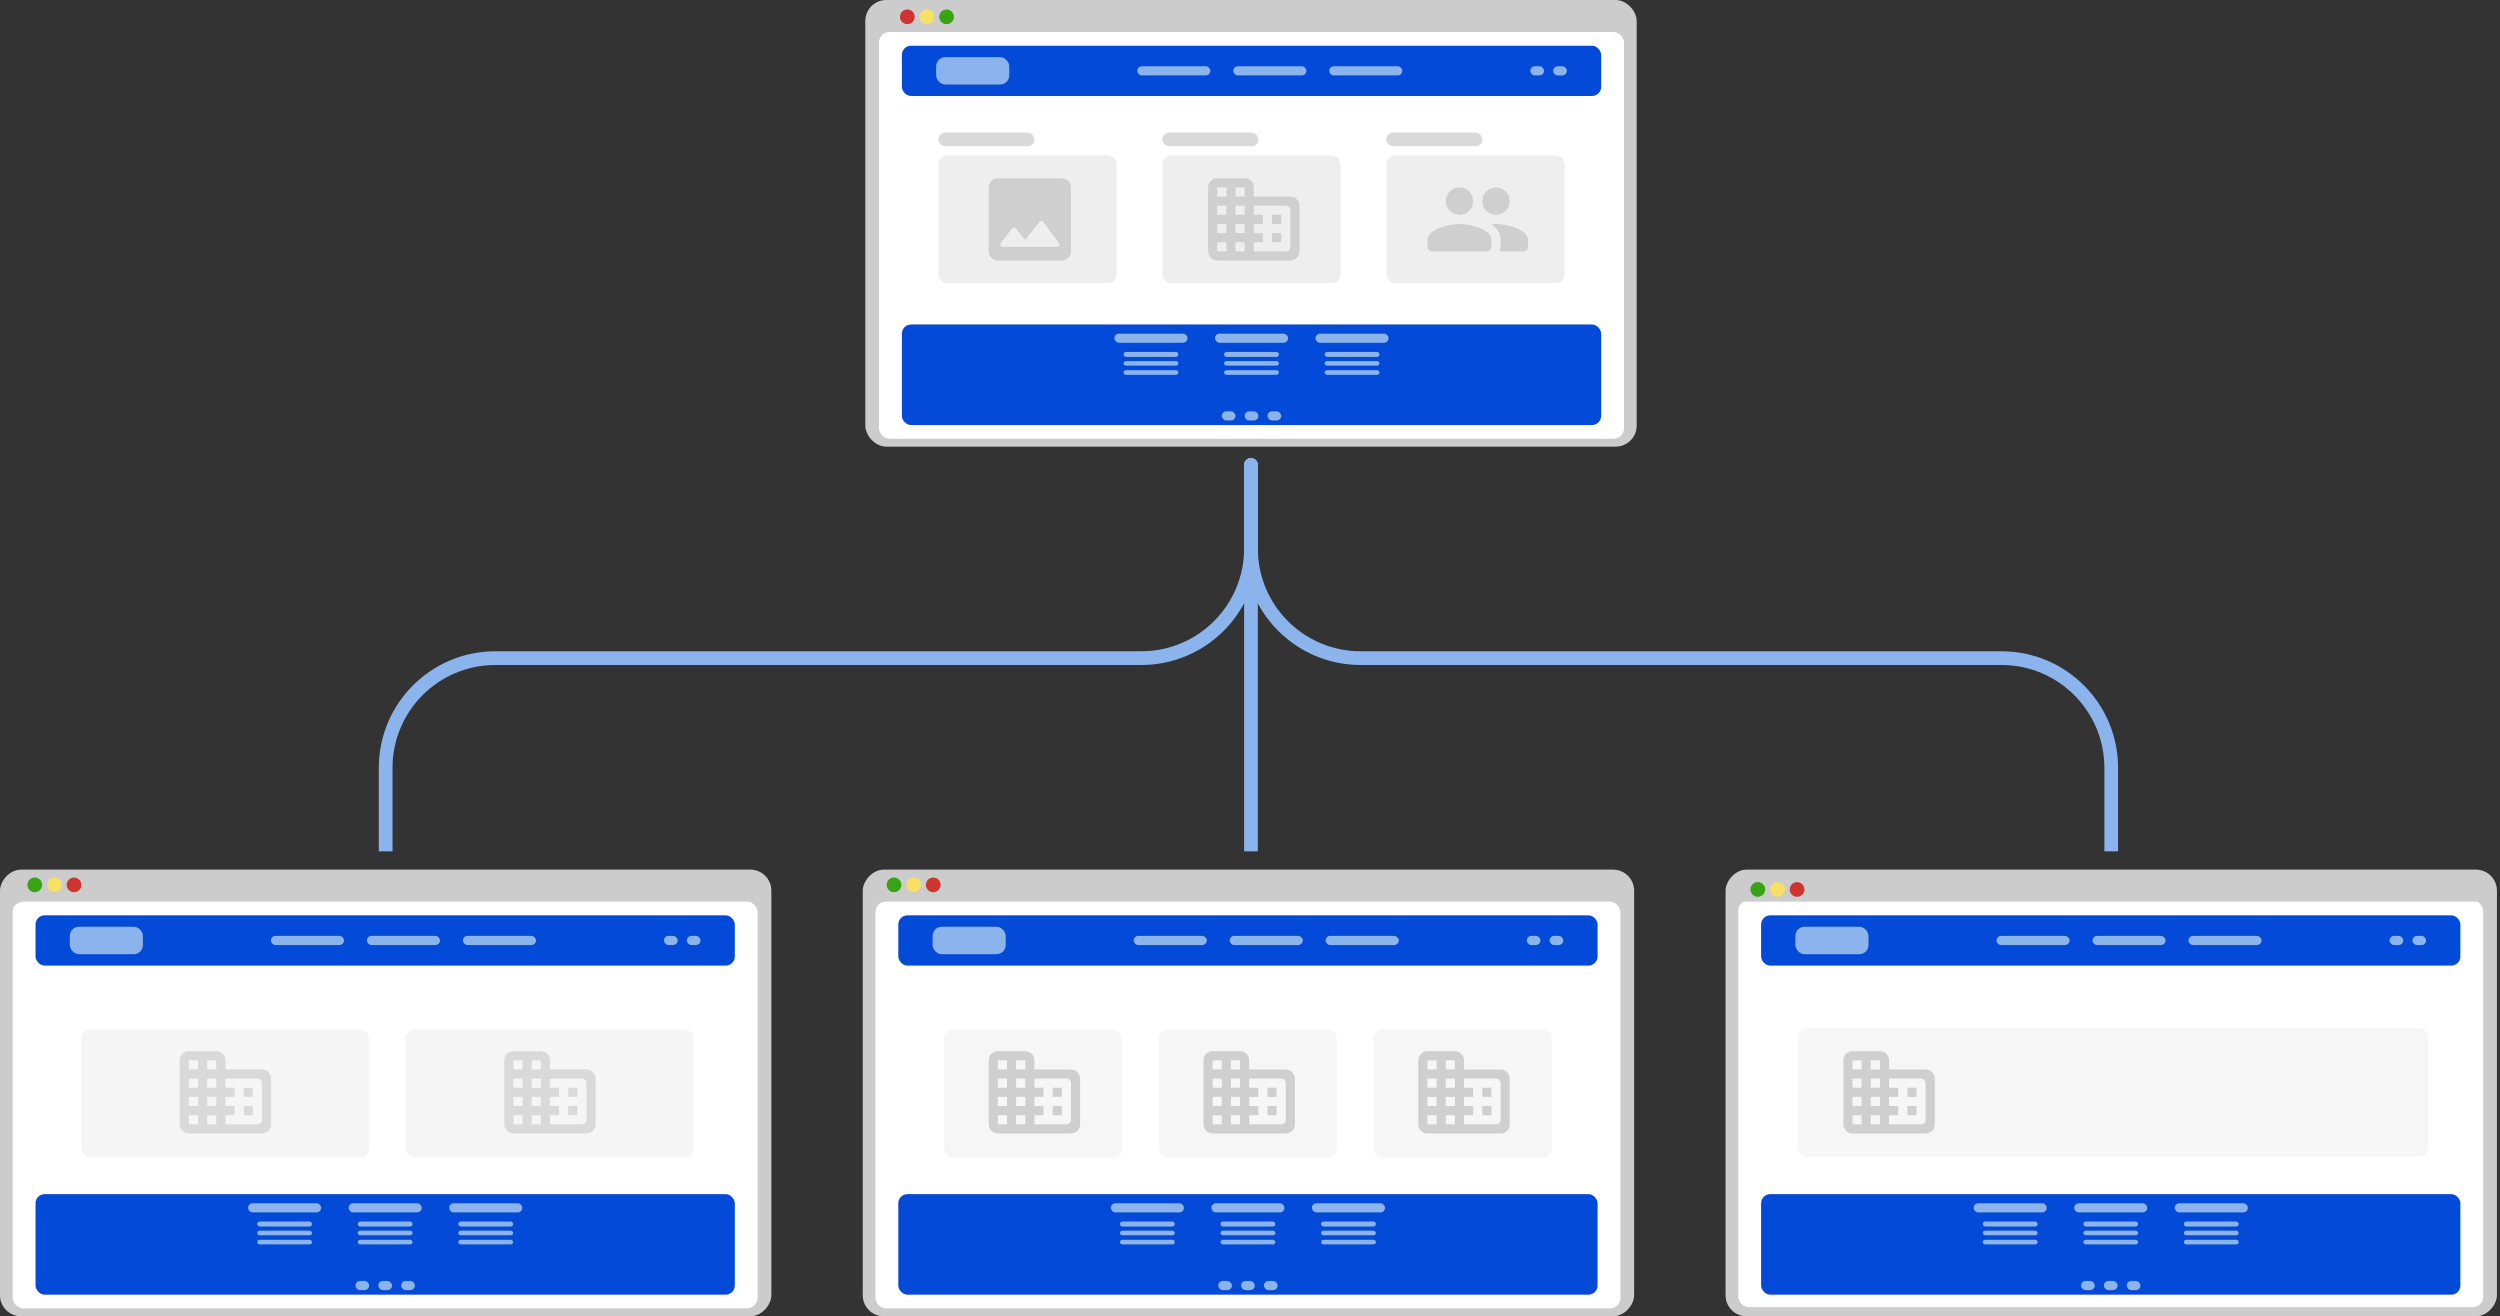 <svg width="547" height="288" viewBox="0 0 547 288" fill="none" xmlns="http://www.w3.org/2000/svg">
<rect x="0" y="0" width="547" height="288" fill="#333333" stroke="none"/>
<rect x="189.328" width="168.777" height="97.725" rx="4.599" fill="white" fill-opacity="0.75"/>
<circle cx="198.524" cy="3.679" r="1.61" fill="#CF352F"/>
<circle cx="202.813" cy="3.679" r="1.61" fill="#F7E064"/>
<circle cx="207.11" cy="3.679" r="1.61" fill="#38A413"/>
<g clip-path="url(#clip0_1619_6970)">
<rect x="192.328" y="7" width="163" height="89" rx="2.3" fill="white"/>
<rect x="197.328" y="71" width="153" height="22" rx="2" fill="#034AD8"/>
<g clip-path="url(#clip1_1619_6970)">
<rect x="243.828" y="73" width="16" height="2" rx="1" fill="#8BB4ED"/>
<rect x="245.828" y="77" width="12" height="1.091" rx="0.545" fill="#8BB4ED"/>
<rect x="245.828" y="79" width="12" height="1" rx="0.5" fill="#8BB4ED"/>
<rect x="245.828" y="81" width="12" height="1" rx="0.5" fill="#8BB4ED"/>
</g>
<g clip-path="url(#clip2_1619_6970)">
<rect x="265.828" y="73" width="16" height="2" rx="1" fill="#8BB4ED"/>
<rect x="267.828" y="77" width="12" height="1.091" rx="0.545" fill="#8BB4ED"/>
<rect x="267.828" y="79" width="12" height="1" rx="0.5" fill="#8BB4ED"/>
<rect x="267.828" y="81" width="12" height="1" rx="0.5" fill="#8BB4ED"/>
</g>
<g clip-path="url(#clip3_1619_6970)">
<rect x="287.828" y="73" width="16" height="2" rx="1" fill="#8BB4ED"/>
<rect x="289.828" y="77" width="12" height="1.091" rx="0.545" fill="#8BB4ED"/>
<rect x="289.828" y="79" width="12" height="1" rx="0.5" fill="#8BB4ED"/>
<rect x="289.828" y="81" width="12" height="1" rx="0.5" fill="#8BB4ED"/>
</g>
<rect x="267.328" y="90" width="3" height="2" rx="1" fill="#8BB4ED"/>
<rect x="272.328" y="90" width="3" height="2" rx="1" fill="#8BB4ED"/>
<rect x="277.328" y="90" width="3" height="2" rx="1" fill="#8BB4ED"/>
<rect x="197.328" y="10" width="153" height="11" rx="2" fill="#034AD8"/>
<rect x="204.828" y="12.5" width="16" height="6" rx="2" fill="#8BB4ED"/>
<rect x="248.828" y="14.5" width="16" height="2" rx="1" fill="#8BB4ED"/>
<rect x="269.828" y="14.5" width="16" height="2" rx="1" fill="#8BB4ED"/>
<rect x="290.828" y="14.5" width="16" height="2" rx="1" fill="#8BB4ED"/>
<rect x="334.828" y="14.5" width="3" height="2" rx="1" fill="#8BB4ED"/>
<rect x="339.828" y="14.5" width="3" height="2" rx="1" fill="#8BB4ED"/>
<rect x="205.328" y="34" width="39" height="28" rx="2" fill="#EEEEEE"/>
<g clip-path="url(#clip4_1619_6970)">
<path d="M234.328 55V41C234.328 39.9 233.428 39 232.328 39H218.328C217.228 39 216.328 39.9 216.328 41V55C216.328 56.1 217.228 57 218.328 57H232.328C233.428 57 234.328 56.1 234.328 55ZM222.228 49.98L224.328 52.51L227.428 48.52C227.628 48.26 228.028 48.26 228.228 48.53L231.738 53.21C231.988 53.54 231.748 54.01 231.338 54.01H219.348C218.928 54.01 218.698 53.53 218.958 53.2L221.448 50C221.638 49.74 222.018 49.73 222.228 49.98Z" fill="#CFCFCF"/>
</g>
<rect x="254.328" y="34" width="39" height="28" rx="2" fill="#EEEEEE"/>
<g clip-path="url(#clip5_1619_6970)">
<path d="M274.328 43V41C274.328 39.9 273.428 39 272.328 39H266.328C265.228 39 264.328 39.9 264.328 41V55C264.328 56.1 265.228 57 266.328 57H282.328C283.428 57 284.328 56.1 284.328 55V45C284.328 43.9 283.428 43 282.328 43H274.328ZM268.328 55H266.328V53H268.328V55ZM268.328 51H266.328V49H268.328V51ZM268.328 47H266.328V45H268.328V47ZM268.328 43H266.328V41H268.328V43ZM272.328 55H270.328V53H272.328V55ZM272.328 51H270.328V49H272.328V51ZM272.328 47H270.328V45H272.328V47ZM272.328 43H270.328V41H272.328V43ZM281.328 55H274.328V53H276.328V51H274.328V49H276.328V47H274.328V45H281.328C281.878 45 282.328 45.45 282.328 46V54C282.328 54.55 281.878 55 281.328 55ZM280.328 47H278.328V49H280.328V47ZM280.328 51H278.328V53H280.328V51Z" fill="#CFCFCF"/>
</g>
<rect x="303.328" y="34" width="39" height="28" rx="2" fill="#EEEEEE"/>
<g clip-path="url(#clip6_1619_6970)">
<path d="M327.328 47C328.988 47 330.318 45.66 330.318 44C330.318 42.34 328.988 41 327.328 41C325.668 41 324.328 42.34 324.328 44C324.328 45.66 325.668 47 327.328 47ZM319.328 47C320.988 47 322.318 45.66 322.318 44C322.318 42.34 320.988 41 319.328 41C317.668 41 316.328 42.34 316.328 44C316.328 45.66 317.668 47 319.328 47ZM319.328 49C316.998 49 312.328 50.17 312.328 52.5V54C312.328 54.55 312.778 55 313.328 55H325.328C325.878 55 326.328 54.55 326.328 54V52.5C326.328 50.17 321.658 49 319.328 49ZM327.328 49C327.038 49 326.708 49.02 326.358 49.05C326.378 49.06 326.388 49.08 326.398 49.09C327.538 49.92 328.328 51.03 328.328 52.5V54C328.328 54.35 328.258 54.69 328.148 55H333.328C333.878 55 334.328 54.55 334.328 54V52.5C334.328 50.17 329.658 49 327.328 49Z" fill="#CFCFCF"/>
</g>
<rect opacity="0.8" x="205.328" y="29" width="21" height="3" rx="1.5" fill="#CFCFCF"/>
<rect opacity="0.8" x="254.328" y="29" width="21" height="3" rx="1.5" fill="#CFCFCF"/>
<rect opacity="0.8" x="303.328" y="29" width="21" height="3" rx="1.5" fill="#CFCFCF"/>
</g>
<rect width="168.777" height="97.725" rx="4.599" transform="matrix(-1 -8.74228e-08 -8.74228e-08 1 546.328 190.275)" fill="white" fill-opacity="0.75"/>
<circle cx="1.61" cy="1.61" r="1.61" transform="matrix(-1 -8.74228e-08 -8.74228e-08 1 394.805 193)" fill="#CF352F"/>
<circle cx="1.61" cy="1.61" r="1.61" transform="matrix(-1 -8.74228e-08 -8.74228e-08 1 390.516 193)" fill="#F7E064"/>
<circle cx="1.61" cy="1.61" r="1.61" transform="matrix(-1 -8.74228e-08 -8.74228e-08 1 386.219 193)" fill="#38A413"/>
<g clip-path="url(#clip7_1619_6970)">
<rect x="380.328" y="197" width="163" height="89" rx="2.3" fill="white"/>
<rect x="385.328" y="261.275" width="153" height="22" rx="2" fill="#034AD8"/>
<g clip-path="url(#clip8_1619_6970)">
<rect x="431.828" y="263.275" width="16" height="2" rx="1" fill="#8BB4ED"/>
<rect x="433.828" y="267.275" width="12" height="1.091" rx="0.545" fill="#8BB4ED"/>
<rect x="433.828" y="269.275" width="12" height="1" rx="0.5" fill="#8BB4ED"/>
<rect x="433.828" y="271.275" width="12" height="1" rx="0.5" fill="#8BB4ED"/>
</g>
<g clip-path="url(#clip9_1619_6970)">
<rect x="453.828" y="263.275" width="16" height="2" rx="1" fill="#8BB4ED"/>
<rect x="455.828" y="267.275" width="12" height="1.091" rx="0.545" fill="#8BB4ED"/>
<rect x="455.828" y="269.275" width="12" height="1" rx="0.5" fill="#8BB4ED"/>
<rect x="455.828" y="271.275" width="12" height="1" rx="0.5" fill="#8BB4ED"/>
</g>
<g clip-path="url(#clip10_1619_6970)">
<rect x="475.828" y="263.275" width="16" height="2" rx="1" fill="#8BB4ED"/>
<rect x="477.828" y="267.275" width="12" height="1.091" rx="0.545" fill="#8BB4ED"/>
<rect x="477.828" y="269.275" width="12" height="1" rx="0.5" fill="#8BB4ED"/>
<rect x="477.828" y="271.275" width="12" height="1" rx="0.5" fill="#8BB4ED"/>
</g>
<rect x="455.328" y="280.275" width="3" height="2" rx="1" fill="#8BB4ED"/>
<rect x="460.328" y="280.275" width="3" height="2" rx="1" fill="#8BB4ED"/>
<rect x="465.328" y="280.275" width="3" height="2" rx="1" fill="#8BB4ED"/>
<rect x="385.328" y="200.275" width="153" height="11" rx="2" fill="#034AD8"/>
<rect x="392.828" y="202.775" width="16" height="6" rx="2" fill="#8BB4ED"/>
<rect x="436.828" y="204.775" width="16" height="2" rx="1" fill="#8BB4ED"/>
<rect x="457.828" y="204.775" width="16" height="2" rx="1" fill="#8BB4ED"/>
<rect x="478.828" y="204.775" width="16" height="2" rx="1" fill="#8BB4ED"/>
<rect x="522.828" y="204.775" width="3" height="2" rx="1" fill="#8BB4ED"/>
<rect x="527.828" y="204.775" width="3" height="2" rx="1" fill="#8BB4ED"/>
<rect opacity="0.8" x="393.328" y="225" width="138" height="28" rx="2" fill="#F4F4F4"/>
<g clip-path="url(#clip11_1619_6970)">
<path d="M413.328 234V232C413.328 230.9 412.428 230 411.328 230H405.328C404.228 230 403.328 230.9 403.328 232V246C403.328 247.1 404.228 248 405.328 248H421.328C422.428 248 423.328 247.1 423.328 246V236C423.328 234.9 422.428 234 421.328 234H413.328ZM407.328 246H405.328V244H407.328V246ZM407.328 242H405.328V240H407.328V242ZM407.328 238H405.328V236H407.328V238ZM407.328 234H405.328V232H407.328V234ZM411.328 246H409.328V244H411.328V246ZM411.328 242H409.328V240H411.328V242ZM411.328 238H409.328V236H411.328V238ZM411.328 234H409.328V232H411.328V234ZM420.328 246H413.328V244H415.328V242H413.328V240H415.328V238H413.328V236H420.328C420.878 236 421.328 236.45 421.328 237V245C421.328 245.55 420.878 246 420.328 246ZM419.328 238H417.328V240H419.328V238ZM419.328 242H417.328V244H419.328V242Z" fill="#CFCFCF"/>
</g>
</g>
<rect width="168.777" height="97.725" rx="4.599" transform="matrix(-1 -8.74228e-08 -8.74228e-08 1 357.547 190.275)" fill="white" fill-opacity="0.75"/>
<circle cx="1.61" cy="1.61" r="1.61" transform="matrix(-1 -8.74228e-08 -8.74228e-08 1 205.805 192)" fill="#CF352F"/>
<circle cx="1.61" cy="1.61" r="1.61" transform="matrix(-1 -8.74228e-08 -8.74228e-08 1 201.516 192)" fill="#F7E064"/>
<circle cx="1.61" cy="1.61" r="1.61" transform="matrix(-1 -8.74228e-08 -8.74228e-08 1 197.219 192)" fill="#38A413"/>
<g clip-path="url(#clip12_1619_6970)">
<rect x="191.547" y="197.275" width="163" height="89" rx="2.3" fill="white"/>
<rect x="196.547" y="261.275" width="153" height="22" rx="2" fill="#034AD8"/>
<g clip-path="url(#clip13_1619_6970)">
<rect x="243.047" y="263.275" width="16" height="2" rx="1" fill="#8BB4ED"/>
<rect x="245.047" y="267.275" width="12" height="1.091" rx="0.545" fill="#8BB4ED"/>
<rect x="245.047" y="269.275" width="12" height="1" rx="0.5" fill="#8BB4ED"/>
<rect x="245.047" y="271.275" width="12" height="1" rx="0.5" fill="#8BB4ED"/>
</g>
<g clip-path="url(#clip14_1619_6970)">
<rect x="265.047" y="263.275" width="16" height="2" rx="1" fill="#8BB4ED"/>
<rect x="267.047" y="267.275" width="12" height="1.091" rx="0.545" fill="#8BB4ED"/>
<rect x="267.047" y="269.275" width="12" height="1" rx="0.5" fill="#8BB4ED"/>
<rect x="267.047" y="271.275" width="12" height="1" rx="0.5" fill="#8BB4ED"/>
</g>
<g clip-path="url(#clip15_1619_6970)">
<rect x="287.047" y="263.275" width="16" height="2" rx="1" fill="#8BB4ED"/>
<rect x="289.047" y="267.275" width="12" height="1.091" rx="0.545" fill="#8BB4ED"/>
<rect x="289.047" y="269.275" width="12" height="1" rx="0.5" fill="#8BB4ED"/>
<rect x="289.047" y="271.275" width="12" height="1" rx="0.5" fill="#8BB4ED"/>
</g>
<rect x="266.547" y="280.275" width="3" height="2" rx="1" fill="#8BB4ED"/>
<rect x="271.547" y="280.275" width="3" height="2" rx="1" fill="#8BB4ED"/>
<rect x="276.547" y="280.275" width="3" height="2" rx="1" fill="#8BB4ED"/>
<rect x="196.547" y="200.275" width="153" height="11" rx="2" fill="#034AD8"/>
<rect x="204.047" y="202.775" width="16" height="6" rx="2" fill="#8BB4ED"/>
<rect x="248.047" y="204.775" width="16" height="2" rx="1" fill="#8BB4ED"/>
<rect x="269.047" y="204.775" width="16" height="2" rx="1" fill="#8BB4ED"/>
<rect x="290.047" y="204.775" width="16" height="2" rx="1" fill="#8BB4ED"/>
<rect x="334.047" y="204.775" width="3" height="2" rx="1" fill="#8BB4ED"/>
<rect x="339.047" y="204.775" width="3" height="2" rx="1" fill="#8BB4ED"/>
<rect opacity="0.8" x="206.547" y="219.275" width="21" height="3" rx="1.5" fill="white"/>
<rect opacity="0.8" x="206.547" y="225.275" width="39" height="28" rx="2" fill="#F4F4F4"/>
<rect opacity="0.8" x="253.547" y="225.275" width="39" height="28" rx="2" fill="#F4F4F4"/>
<rect opacity="0.8" x="300.547" y="225.275" width="39" height="28" rx="2" fill="#F4F4F4"/>
<g clip-path="url(#clip16_1619_6970)">
<path d="M226.328 234V232C226.328 230.9 225.428 230 224.328 230H218.328C217.228 230 216.328 230.9 216.328 232V246C216.328 247.1 217.228 248 218.328 248H234.328C235.428 248 236.328 247.1 236.328 246V236C236.328 234.9 235.428 234 234.328 234H226.328ZM220.328 246H218.328V244H220.328V246ZM220.328 242H218.328V240H220.328V242ZM220.328 238H218.328V236H220.328V238ZM220.328 234H218.328V232H220.328V234ZM224.328 246H222.328V244H224.328V246ZM224.328 242H222.328V240H224.328V242ZM224.328 238H222.328V236H224.328V238ZM224.328 234H222.328V232H224.328V234ZM233.328 246H226.328V244H228.328V242H226.328V240H228.328V238H226.328V236H233.328C233.878 236 234.328 236.45 234.328 237V245C234.328 245.55 233.878 246 233.328 246ZM232.328 238H230.328V240H232.328V238ZM232.328 242H230.328V244H232.328V242Z" fill="#CFCFCF"/>
</g>
<g clip-path="url(#clip17_1619_6970)">
<path d="M273.328 234V232C273.328 230.9 272.428 230 271.328 230H265.328C264.228 230 263.328 230.9 263.328 232V246C263.328 247.1 264.228 248 265.328 248H281.328C282.428 248 283.328 247.1 283.328 246V236C283.328 234.9 282.428 234 281.328 234H273.328ZM267.328 246H265.328V244H267.328V246ZM267.328 242H265.328V240H267.328V242ZM267.328 238H265.328V236H267.328V238ZM267.328 234H265.328V232H267.328V234ZM271.328 246H269.328V244H271.328V246ZM271.328 242H269.328V240H271.328V242ZM271.328 238H269.328V236H271.328V238ZM271.328 234H269.328V232H271.328V234ZM280.328 246H273.328V244H275.328V242H273.328V240H275.328V238H273.328V236H280.328C280.878 236 281.328 236.45 281.328 237V245C281.328 245.55 280.878 246 280.328 246ZM279.328 238H277.328V240H279.328V238ZM279.328 242H277.328V244H279.328V242Z" fill="#CFCFCF"/>
</g>
<g clip-path="url(#clip18_1619_6970)">
<path d="M320.328 234V232C320.328 230.9 319.428 230 318.328 230H312.328C311.228 230 310.328 230.9 310.328 232V246C310.328 247.1 311.228 248 312.328 248H328.328C329.428 248 330.328 247.1 330.328 246V236C330.328 234.9 329.428 234 328.328 234H320.328ZM314.328 246H312.328V244H314.328V246ZM314.328 242H312.328V240H314.328V242ZM314.328 238H312.328V236H314.328V238ZM314.328 234H312.328V232H314.328V234ZM318.328 246H316.328V244H318.328V246ZM318.328 242H316.328V240H318.328V242ZM318.328 238H316.328V236H318.328V238ZM318.328 234H316.328V232H318.328V234ZM327.328 246H320.328V244H322.328V242H320.328V240H322.328V238H320.328V236H327.328C327.878 236 328.328 236.45 328.328 237V245C328.328 245.55 327.878 246 327.328 246ZM326.328 238H324.328V240H326.328V238ZM326.328 242H324.328V244H326.328V242Z" fill="#CFCFCF"/>
</g>
</g>
<rect width="168.777" height="97.725" rx="4.599" transform="matrix(-1 -8.74228e-08 -8.74228e-08 1 168.773 190.275)" fill="white" fill-opacity="0.75"/>
<circle cx="1.61" cy="1.61" r="1.61" transform="matrix(-1 -8.74228e-08 -8.74228e-08 1 17.805 192)" fill="#CF352F"/>
<circle cx="1.61" cy="1.61" r="1.61" transform="matrix(-1 -8.74228e-08 -8.74228e-08 1 13.516 192)" fill="#F7E064"/>
<circle cx="1.61" cy="1.61" r="1.61" transform="matrix(-1 -8.74228e-08 -8.74228e-08 1 9.219 192)" fill="#38A413"/>
<g clip-path="url(#clip19_1619_6970)">
<rect x="2.773" y="197.275" width="163" height="89" rx="2.3" fill="white"/>
<rect x="7.773" y="261.275" width="153" height="22" rx="2" fill="#034AD8"/>
<g clip-path="url(#clip20_1619_6970)">
<rect x="54.273" y="263.275" width="16" height="2" rx="1" fill="#8BB4ED"/>
<rect x="56.273" y="267.275" width="12" height="1.091" rx="0.545" fill="#8BB4ED"/>
<rect x="56.273" y="269.275" width="12" height="1" rx="0.5" fill="#8BB4ED"/>
<rect x="56.273" y="271.275" width="12" height="1" rx="0.5" fill="#8BB4ED"/>
</g>
<g clip-path="url(#clip21_1619_6970)">
<rect x="76.273" y="263.275" width="16" height="2" rx="1" fill="#8BB4ED"/>
<rect x="78.273" y="267.275" width="12" height="1.091" rx="0.545" fill="#8BB4ED"/>
<rect x="78.273" y="269.275" width="12" height="1" rx="0.5" fill="#8BB4ED"/>
<rect x="78.273" y="271.275" width="12" height="1" rx="0.5" fill="#8BB4ED"/>
</g>
<g clip-path="url(#clip22_1619_6970)">
<rect x="98.273" y="263.275" width="16" height="2" rx="1" fill="#8BB4ED"/>
<rect x="100.273" y="267.275" width="12" height="1.091" rx="0.545" fill="#8BB4ED"/>
<rect x="100.273" y="269.275" width="12" height="1" rx="0.5" fill="#8BB4ED"/>
<rect x="100.273" y="271.275" width="12" height="1" rx="0.5" fill="#8BB4ED"/>
</g>
<rect x="77.773" y="280.275" width="3" height="2" rx="1" fill="#8BB4ED"/>
<rect x="82.773" y="280.275" width="3" height="2" rx="1" fill="#8BB4ED"/>
<rect x="87.773" y="280.275" width="3" height="2" rx="1" fill="#8BB4ED"/>
<g clip-path="url(#clip23_1619_6970)">
<path d="M49.328 234V232C49.328 230.9 48.428 230 47.328 230H41.328C40.228 230 39.328 230.9 39.328 232V246C39.328 247.1 40.228 248 41.328 248H57.328C58.428 248 59.328 247.1 59.328 246V236C59.328 234.9 58.428 234 57.328 234H49.328ZM43.328 246H41.328V244H43.328V246ZM43.328 242H41.328V240H43.328V242ZM43.328 238H41.328V236H43.328V238ZM43.328 234H41.328V232H43.328V234ZM47.328 246H45.328V244H47.328V246ZM47.328 242H45.328V240H47.328V242ZM47.328 238H45.328V236H47.328V238ZM47.328 234H45.328V232H47.328V234ZM56.328 246H49.328V244H51.328V242H49.328V240H51.328V238H49.328V236H56.328C56.878 236 57.328 236.45 57.328 237V245C57.328 245.55 56.878 246 56.328 246ZM55.328 238H53.328V240H55.328V238ZM55.328 242H53.328V244H55.328V242Z" fill="#757575"/>
</g>
<g clip-path="url(#clip24_1619_6970)">
<path d="M120.328 234V232C120.328 230.9 119.428 230 118.328 230H112.328C111.228 230 110.328 230.9 110.328 232V246C110.328 247.1 111.228 248 112.328 248H128.328C129.428 248 130.328 247.1 130.328 246V236C130.328 234.9 129.428 234 128.328 234H120.328ZM114.328 246H112.328V244H114.328V246ZM114.328 242H112.328V240H114.328V242ZM114.328 238H112.328V236H114.328V238ZM114.328 234H112.328V232H114.328V234ZM118.328 246H116.328V244H118.328V246ZM118.328 242H116.328V240H118.328V242ZM118.328 238H116.328V236H118.328V238ZM118.328 234H116.328V232H118.328V234ZM127.328 246H120.328V244H122.328V242H120.328V240H122.328V238H120.328V236H127.328C127.878 236 128.328 236.45 128.328 237V245C128.328 245.55 127.878 246 127.328 246ZM126.328 238H124.328V240H126.328V238ZM126.328 242H124.328V244H126.328V242Z" fill="#757575"/>
</g>
<rect x="7.773" y="200.275" width="153" height="11" rx="2" fill="#034AD8"/>
<rect x="15.273" y="202.775" width="16" height="6" rx="2" fill="#8BB4ED"/>
<rect x="59.273" y="204.775" width="16" height="2" rx="1" fill="#8BB4ED"/>
<rect x="80.273" y="204.775" width="16" height="2" rx="1" fill="#8BB4ED"/>
<rect x="101.273" y="204.775" width="16" height="2" rx="1" fill="#8BB4ED"/>
<rect x="145.273" y="204.775" width="3" height="2" rx="1" fill="#8BB4ED"/>
<rect x="150.273" y="204.775" width="3" height="2" rx="1" fill="#8BB4ED"/>
<g opacity="0.8">
<rect x="7.773" y="213.275" width="153" height="46" rx="2" fill="white"/>
<rect opacity="0.8" x="17.773" y="219.275" width="21" height="3" rx="1.5" fill="white"/>
<rect opacity="0.8" x="17.773" y="225.275" width="63" height="28" rx="2" fill="#EEEEEE"/>
<rect opacity="0.8" x="88.773" y="225.275" width="63" height="28" rx="2" fill="#EEEEEE"/>
</g>
</g>
<path d="M275.211 101.725C275.211 100.897 274.539 100.225 273.711 100.225C272.883 100.225 272.211 100.897 272.211 101.725H275.211ZM272.211 101.725V186.275H275.211V101.725H272.211Z" fill="#8BB4ED"/>
<path d="M275.211 101.725C275.211 100.897 274.539 100.225 273.711 100.225C272.883 100.225 272.211 100.897 272.211 101.725H275.211ZM272.211 101.725V120H275.211V101.725H272.211ZM297.711 145.5H437.934V142.5H297.711V145.5ZM460.434 168V186.275H463.434V168H460.434ZM437.934 145.5C450.36 145.5 460.434 155.574 460.434 168H463.434C463.434 153.917 452.017 142.5 437.934 142.5V145.5ZM272.211 120C272.211 134.083 283.628 145.5 297.711 145.5V142.5C285.285 142.5 275.211 132.426 275.211 120H272.211Z" fill="#8BB4ED"/>
<path d="M275.215 101.725C275.215 100.897 274.543 100.225 273.715 100.225C272.886 100.225 272.215 100.897 272.215 101.725H275.215ZM272.215 101.725V120H275.215V101.725H272.215ZM249.715 142.5H108.383V145.5H249.715V142.5ZM82.883 168V186.275H85.883V168H82.883ZM108.383 142.5C94.299 142.5 82.883 153.917 82.883 168H85.883C85.883 155.574 95.956 145.5 108.383 145.5V142.5ZM272.215 120C272.215 132.426 262.141 142.5 249.715 142.5V145.5C263.798 145.5 275.215 134.083 275.215 120H272.215Z" fill="#8BB4ED"/>
<defs>
<clipPath id="clip0_1619_6970">
<rect width="163" height="89" fill="white" transform="translate(192.328 7)"/>
</clipPath>
<clipPath id="clip1_1619_6970">
<rect width="16" height="9" fill="white" transform="translate(243.828 73)"/>
</clipPath>
<clipPath id="clip2_1619_6970">
<rect width="16" height="9" fill="white" transform="translate(265.828 73)"/>
</clipPath>
<clipPath id="clip3_1619_6970">
<rect width="16" height="9" fill="white" transform="translate(287.828 73)"/>
</clipPath>
<clipPath id="clip4_1619_6970">
<rect width="24" height="24" fill="white" transform="translate(213.328 36)"/>
</clipPath>
<clipPath id="clip5_1619_6970">
<rect width="24" height="24" fill="white" transform="translate(262.328 36)"/>
</clipPath>
<clipPath id="clip6_1619_6970">
<rect width="24" height="24" fill="white" transform="translate(311.328 36)"/>
</clipPath>
<clipPath id="clip7_1619_6970">
<rect width="163" height="89" fill="white" transform="translate(380.328 197.275)"/>
</clipPath>
<clipPath id="clip8_1619_6970">
<rect width="16" height="9" fill="white" transform="translate(431.828 263.275)"/>
</clipPath>
<clipPath id="clip9_1619_6970">
<rect width="16" height="9" fill="white" transform="translate(453.828 263.275)"/>
</clipPath>
<clipPath id="clip10_1619_6970">
<rect width="16" height="9" fill="white" transform="translate(475.828 263.275)"/>
</clipPath>
<clipPath id="clip11_1619_6970">
<rect width="24" height="24" fill="white" transform="translate(401.328 227)"/>
</clipPath>
<clipPath id="clip12_1619_6970">
<rect width="163" height="89" fill="white" transform="translate(191.547 197.275)"/>
</clipPath>
<clipPath id="clip13_1619_6970">
<rect width="16" height="9" fill="white" transform="translate(243.047 263.275)"/>
</clipPath>
<clipPath id="clip14_1619_6970">
<rect width="16" height="9" fill="white" transform="translate(265.047 263.275)"/>
</clipPath>
<clipPath id="clip15_1619_6970">
<rect width="16" height="9" fill="white" transform="translate(287.047 263.275)"/>
</clipPath>
<clipPath id="clip16_1619_6970">
<rect width="24" height="24" fill="white" transform="translate(214.328 227)"/>
</clipPath>
<clipPath id="clip17_1619_6970">
<rect width="24" height="24" fill="white" transform="translate(261.328 227)"/>
</clipPath>
<clipPath id="clip18_1619_6970">
<rect width="24" height="24" fill="white" transform="translate(308.328 227)"/>
</clipPath>
<clipPath id="clip19_1619_6970">
<rect width="163" height="89" fill="white" transform="translate(2.773 197.275)"/>
</clipPath>
<clipPath id="clip20_1619_6970">
<rect width="16" height="9" fill="white" transform="translate(54.273 263.275)"/>
</clipPath>
<clipPath id="clip21_1619_6970">
<rect width="16" height="9" fill="white" transform="translate(76.273 263.275)"/>
</clipPath>
<clipPath id="clip22_1619_6970">
<rect width="16" height="9" fill="white" transform="translate(98.273 263.275)"/>
</clipPath>
<clipPath id="clip23_1619_6970">
<rect width="24" height="24" fill="white" transform="translate(37.328 227)"/>
</clipPath>
<clipPath id="clip24_1619_6970">
<rect width="24" height="24" fill="white" transform="translate(108.328 227)"/>
</clipPath>
</defs>
</svg>
